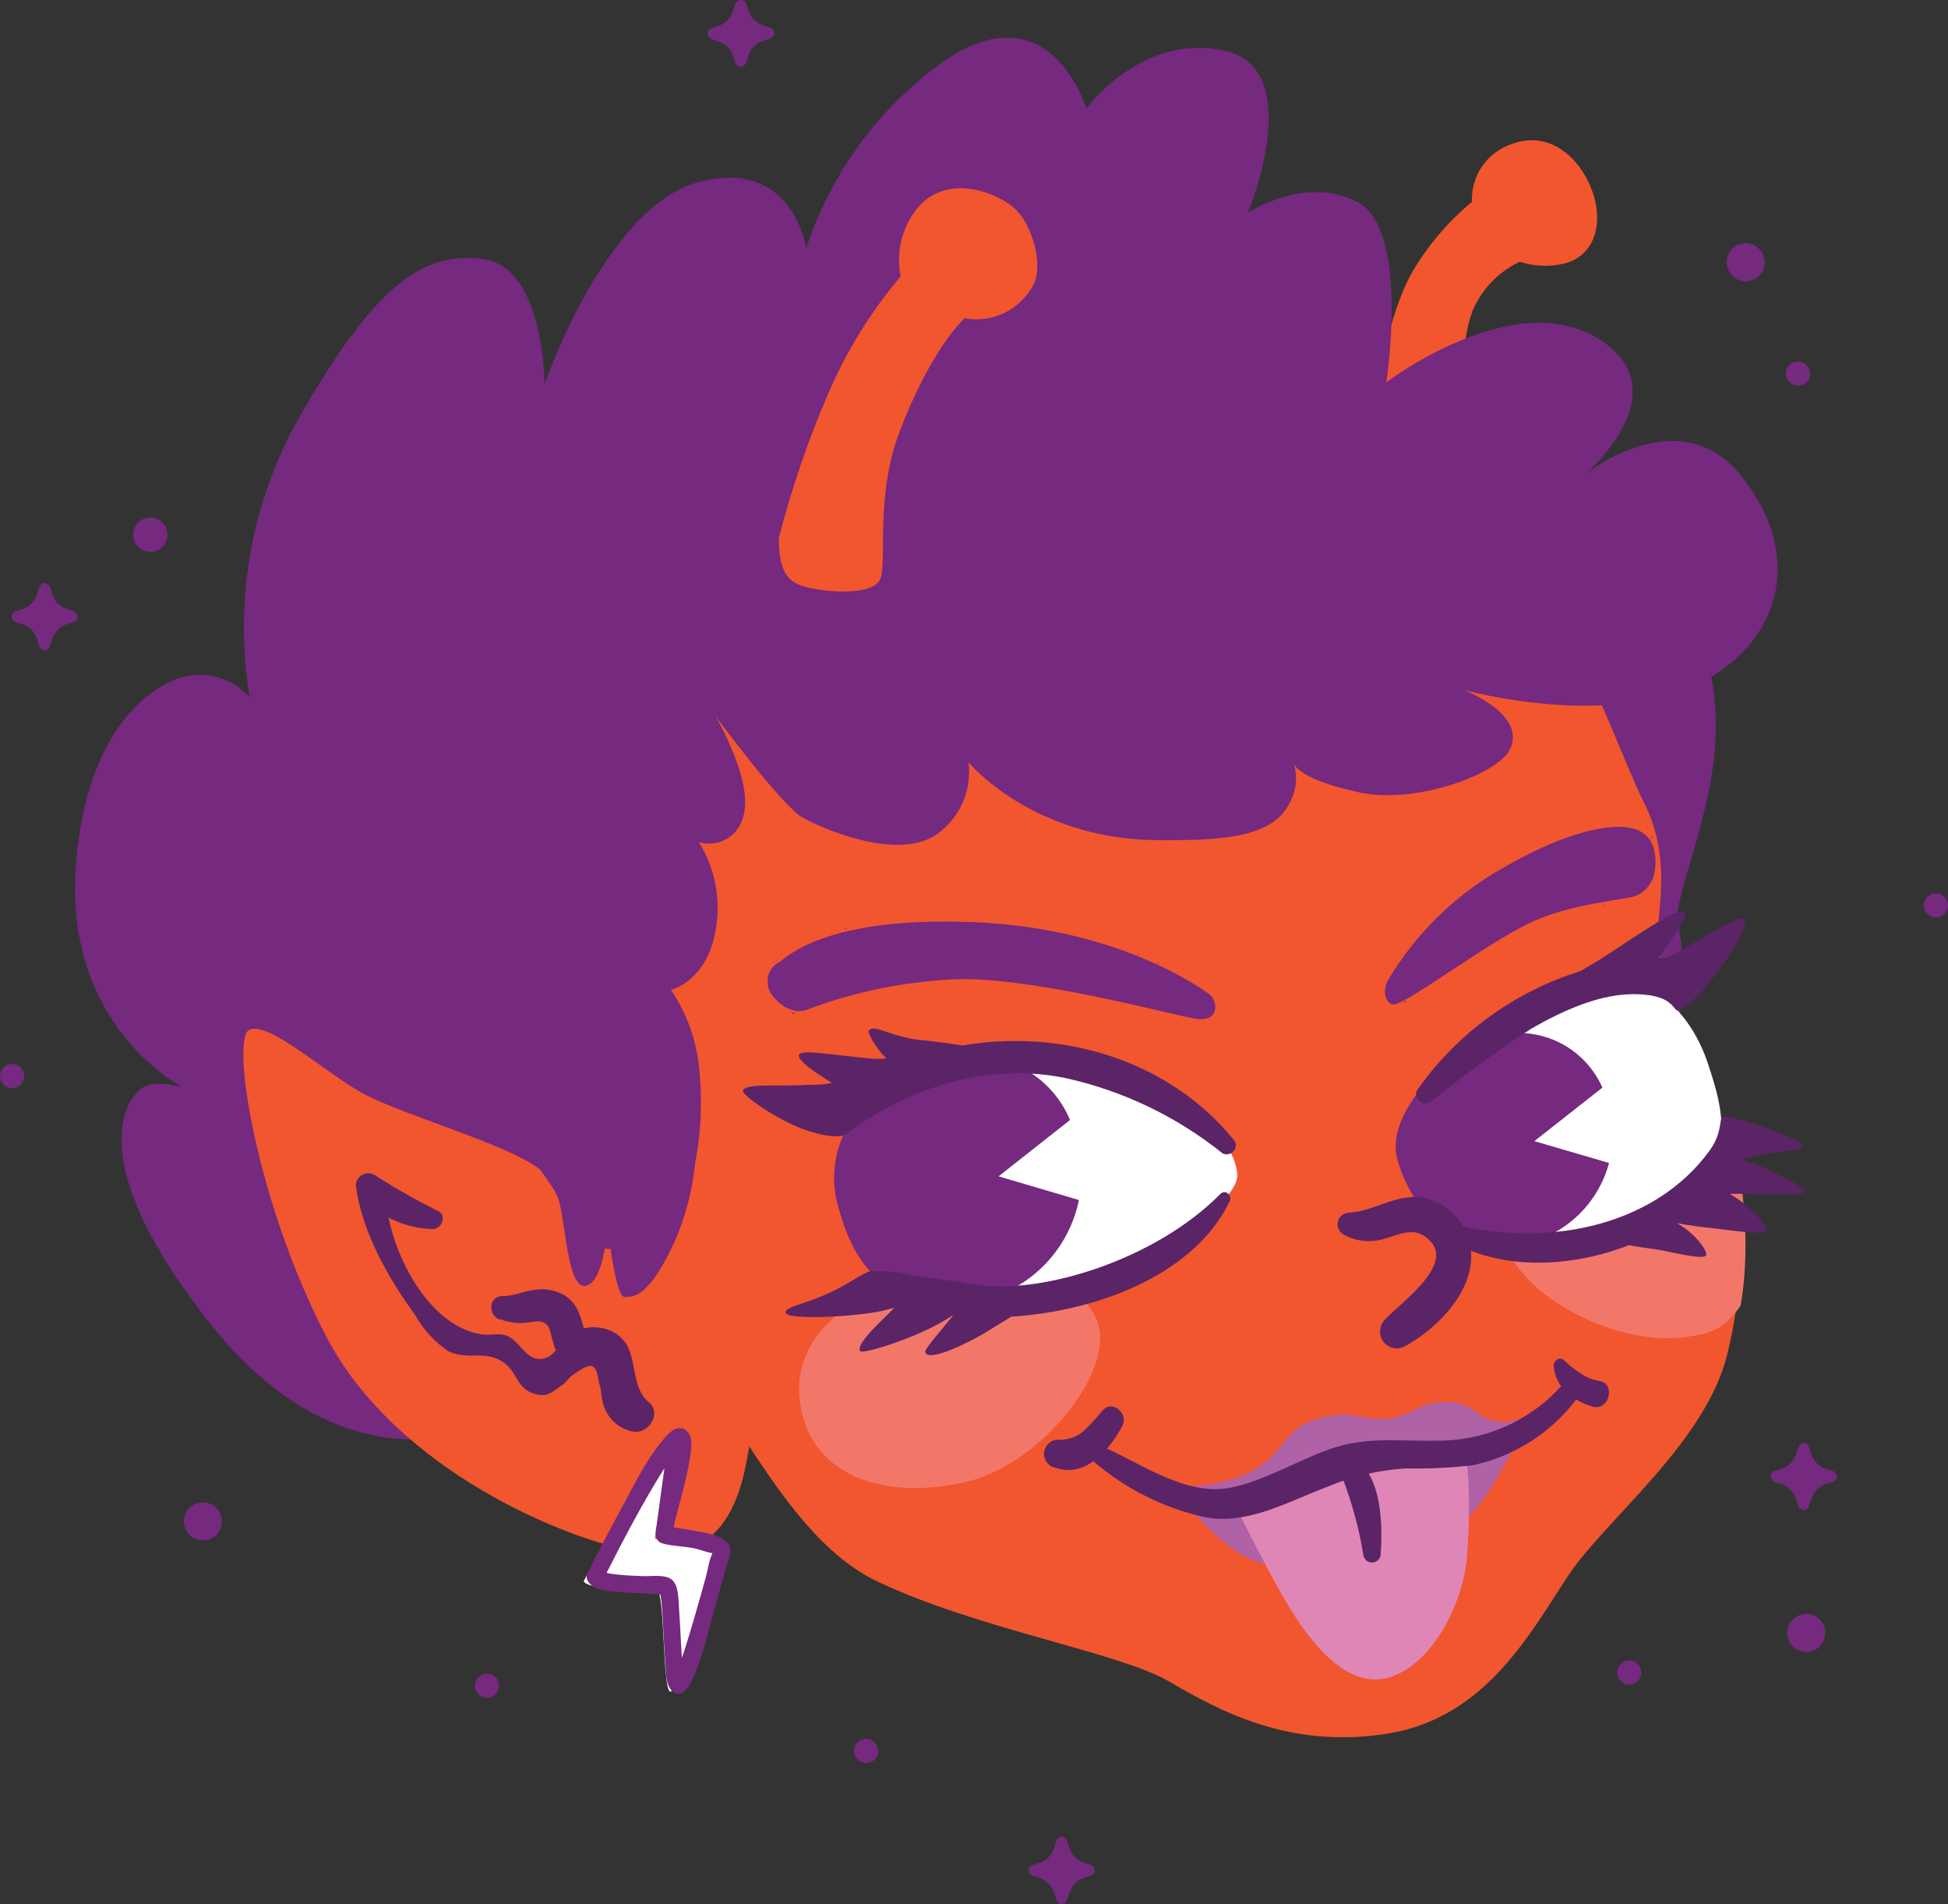 <svg width="176" height="172" viewBox="0 0 176 172" fill="none" xmlns="http://www.w3.org/2000/svg">
<rect x="0" y="0" width="176" height="172" fill="#333333" stroke="none"/>
<g clip-path="url(#clip0_3212_1563)">
<path d="M124.334 35.428C124.334 35.428 125.416 28.391 127.58 24.599C128.997 22.177 130.828 20.024 132.99 18.236C132.936 17.088 133.261 15.955 133.914 15.011C134.567 14.066 135.512 13.361 136.605 13.006C140.029 11.733 142.74 14.278 143.822 17.154C144.904 20.03 144.191 23.11 141.276 23.822C139.96 24.121 138.588 24.06 137.305 23.644C135.601 24.451 134.207 25.791 133.333 27.462C131.704 30.351 131.882 39.551 131.348 40.811C130.813 42.071 125.06 40.124 124.334 35.428Z" fill="#F1562F"/>
<path d="M148.162 51.666C151.586 53.473 154.654 56.896 155.01 64.659C155.367 72.422 151.192 80.719 151.586 83.251C151.981 85.784 153.75 94.488 148.162 92.923C142.574 91.358 128.484 75.31 130.826 61.109C133.168 46.907 144.726 49.859 148.162 51.666Z" fill="#75297F"/>
<path d="M59.825 120.996C65.604 124.355 70.161 138.544 79.3 142.871C88.439 147.198 101.066 149.234 105.636 151.893C110.205 154.553 116.519 158.027 125.416 156.589C134.313 155.151 138.361 147.312 141.734 142.26C145.107 137.208 154.017 130.4 156.041 122.408C158.27 113.471 157.372 104.04 153.496 95.684C152.082 92.642 150.875 89.509 149.881 86.305C149.155 83.659 151.561 78.365 148.442 72.307C145.324 66.25 135.714 35.25 114.266 29.714C92.818 24.179 60.5 31.165 45.161 46.881C26.145 66.377 32.878 93.088 39.141 107.964C44.194 120.028 54.059 117.623 59.825 120.996Z" fill="#F1562F"/>
<path d="M99.284 119.876C100.315 124.444 93.798 132.36 87.243 133.874C80.687 135.388 73.534 133.874 72.325 127.015C71.204 120.652 77.263 116.427 83.781 114.951C90.298 113.475 98.266 115.307 99.284 119.876Z" fill="#F37769"/>
<path d="M148.735 101.805C142.091 102.722 135.37 107.252 136.006 111.884C136.643 116.516 145.527 121.645 152.172 120.792C154.718 120.448 155.787 120.067 157.263 117.929C157.976 114.111 158.002 106.73 155.99 102.06C153.605 101.552 151.15 101.466 148.735 101.805Z" fill="#F37769"/>
<path d="M43.711 128.784C43.711 128.784 31.262 134.956 19.093 119.698C7.79 105.508 10.985 99.489 12.907 98.229C14.053 97.478 16.522 98.229 16.522 98.229C16.522 98.229 5.932 92.897 6.835 78.555C7.472 68.286 11.71 63.094 15.745 61.414C16.903 60.938 18.18 60.833 19.399 61.114C20.619 61.394 21.722 62.046 22.555 62.979C21.138 54.435 22.64 45.662 26.819 38.075C33.795 25.808 38.123 22.677 43.66 23.402C49.197 24.128 49.197 34.703 49.197 34.703C49.197 34.703 54.733 18.592 63.211 16.416C71.688 14.24 72.834 22.435 72.834 22.435C75.083 15.589 79.468 9.643 85.346 5.472C94.918 -1.018 98.164 9.799 98.164 9.799C98.164 9.799 103.103 2.952 110.613 4.568C118.123 6.185 112.776 19.19 112.776 19.19C112.776 19.19 118.021 15.754 122.705 18.287C127.389 20.819 125.251 34.537 125.251 34.537C125.251 34.537 136.63 25.858 144.344 30.554C152.057 35.25 143.262 42.822 143.262 42.822C143.262 42.822 151.739 35.975 157.34 43.013C162.94 50.05 160.942 57.444 154.45 61.236C145.986 66.161 132.251 62.318 132.251 62.318C132.251 62.318 138.03 64.544 136.401 67.726C135.23 70.029 127.618 72.727 122.679 71.544C116.837 70.271 116.837 68.808 116.837 68.808C117.053 69.416 117.136 70.065 117.078 70.708C117.021 71.352 116.826 71.975 116.506 72.536C114.94 75.845 109.722 75.896 104.834 75.896C93.289 75.896 87.51 68.859 87.51 68.859C87.665 70.115 87.473 71.39 86.954 72.546C86.436 73.701 85.611 74.692 84.57 75.412C80.967 77.766 74.387 74.878 72.528 73.86C70.67 72.842 64.662 64.71 64.662 64.71C64.662 64.71 68.201 70.729 67.119 73.86C67.009 74.269 66.818 74.652 66.557 74.987C66.296 75.321 65.971 75.6 65.601 75.806C65.231 76.013 64.823 76.143 64.401 76.189C63.98 76.235 63.553 76.196 63.147 76.074C64.609 78.436 65.148 81.254 64.662 83.989C63.873 88.685 60.614 89.41 60.614 89.41C62.038 91.507 62.913 93.926 63.16 96.448C64.662 110.853 55.866 121.441 43.711 128.784Z" fill="#75297F"/>
<path d="M51.895 112.775C51.895 112.775 51.781 107.366 48.076 105.139C44.372 102.912 35.946 100.533 32.662 98.7C29.378 96.868 24.096 92.083 22.479 93.05C20.862 94.017 23.204 108.69 29.467 120.716C35.73 132.741 51.106 139.13 57.737 140.211C64.369 141.293 66.52 136.597 67.348 132.512C68.175 128.427 71.624 112.062 51.895 112.775Z" fill="#F1562F"/>
<path d="M52.735 142.833C52.735 142.833 59.481 129.713 60.678 129.954C61.874 130.196 58.756 139.028 59.239 139.015C59.723 139.002 65.006 139.702 64.649 140.542C64.293 141.382 61.276 152.937 60.563 152.81C59.85 152.682 60.08 143.787 59.354 143.673C58.629 143.558 53.104 143.673 52.735 142.833Z" fill="white"/>
<path d="M59.319 137.802C59.187 138.487 59.108 139.218 59.928 139.438C60.821 139.677 61.826 139.668 62.738 139.862C63.251 139.97 63.774 140.201 64.287 140.28C64.302 140.282 64.332 140.295 64.367 140.312C64.058 140.906 63.949 141.829 63.778 142.436C63.108 144.818 62.456 147.21 61.676 149.558C61.656 149.622 61.63 149.685 61.609 149.75C61.608 149.73 61.607 149.711 61.604 149.691C61.507 148.282 61.464 146.869 61.358 145.46C61.299 144.689 61.357 143.384 60.788 142.769C60.23 142.169 58.842 142.397 58.114 142.371C57.338 142.342 56.559 142.311 55.786 142.229C55.46 142.194 55.126 142.157 54.806 142.076C56.434 138.866 58.115 135.658 60.031 132.619M60.861 151.626C60.852 151.575 60.871 151.543 60.902 151.52C60.876 151.576 60.86 151.616 60.861 151.626ZM65.766 139.414C65.12 138.612 63.637 138.448 62.714 138.269C62.117 138.155 61.517 138.062 60.915 137.983C60.903 137.982 60.885 137.977 60.871 137.974C60.909 137.775 60.945 137.563 60.974 137.444C61.127 136.819 61.295 136.195 61.457 135.572C61.793 134.275 62.144 132.971 62.342 131.642C62.455 130.895 62.669 129.757 61.984 129.214C61.348 128.708 60.679 129.194 60.226 129.691C58.45 131.647 57.219 134.287 55.96 136.596C54.984 138.389 54.03 140.195 53.111 142.019C53.099 142.042 53.101 142.064 53.091 142.087C52.98 142.292 52.953 142.542 53.111 142.807C53.669 143.739 55.195 143.74 56.127 143.821C56.824 143.882 57.524 143.911 58.224 143.936C58.613 143.949 59.198 144.06 59.654 144.032C59.682 144.162 59.71 144.288 59.711 144.3C59.802 144.884 59.83 145.484 59.867 146.073C59.955 147.445 59.997 148.819 60.109 150.188C60.169 150.926 60.127 152.157 60.696 152.725C61.342 153.37 62.009 152.759 62.328 152.147C63.457 149.971 63.985 147.335 64.653 144.987C64.993 143.793 65.321 142.596 65.666 141.404C65.855 140.752 66.255 140.02 65.766 139.414Z" fill="#75297F"/>
<path d="M125.48 88.418C127.855 84.475 131.159 81.172 135.103 78.797C141.06 75.247 144.687 74.623 146.558 74.7C148.43 74.776 149.104 75.73 149.359 76.456C149.645 77.376 149.645 78.361 149.359 79.281C149.228 79.636 149.028 79.963 148.77 80.24C148.513 80.518 148.202 80.741 147.857 80.897C147.017 81.317 142.014 81.508 138.056 83.442C134.097 85.376 127.44 90.428 126.014 90.721C125.289 90.849 124.741 89.563 125.48 88.418Z" fill="#75297F"/>
<path d="M125.658 88.532C125.658 88.532 125.581 88.532 125.556 88.532V88.634L125.658 88.532Z" fill="#75297F"/>
<path d="M125.238 88.965C125.238 89.092 125.327 89.22 125.429 89.169C125.531 89.118 125.429 89.054 125.314 88.914C125.2 88.774 125.403 88.787 125.429 88.812C125.454 88.838 125.505 88.698 125.429 88.634C125.367 88.672 125.318 88.727 125.289 88.793C125.259 88.859 125.25 88.932 125.263 89.003C125.263 89.003 125.251 88.978 125.238 88.965Z" fill="#75297F"/>
<path d="M131.666 87.463H131.806C131.806 87.463 131.73 87.438 131.666 87.463Z" fill="#75297F"/>
<path d="M129.718 88.863L129.68 88.889L129.667 88.939L129.718 88.863Z" fill="#75297F"/>
<path d="M128.166 89.869C128.166 89.869 128.166 89.767 128.166 89.729C128.178 89.761 128.178 89.798 128.166 89.83V89.869Z" fill="#75297F"/>
<path d="M125.454 88.405L125.467 88.379L125.429 88.342L125.454 88.405Z" fill="#75297F"/>
<path d="M149.308 75.552C149.308 75.756 149.041 75.349 149.142 75.641C149.155 75.59 149.41 75.781 149.308 75.552Z" fill="#75297F"/>
<path d="M149.142 75.641L149.154 75.665L149.142 75.641Z" fill="#75297F"/>
<path d="M145.285 81.66L145.247 81.648L145.209 81.66H145.285Z" fill="#75297F"/>
<path d="M129.998 83.251H129.833C129.833 83.251 129.833 83.455 129.998 83.251Z" fill="#75297F"/>
<path d="M144.662 81.05C144.708 81.061 144.756 81.061 144.802 81.05H144.662Z" fill="#75297F"/>
<path d="M138.755 77.283L138.743 77.27L138.718 77.295L138.755 77.283Z" fill="#75297F"/>
<path d="M135.688 84.575L135.777 84.473C135.777 84.473 135.663 84.524 135.688 84.575Z" fill="#75297F"/>
<path d="M143.644 81.228V81.24L143.668 81.228H143.644Z" fill="#75297F"/>
<path d="M135.943 84.371C135.883 84.397 135.828 84.432 135.777 84.473C135.84 84.454 135.898 84.419 135.943 84.371Z" fill="#75297F"/>
<path d="M125.416 89.423V89.385H125.403L125.416 89.423Z" fill="#75297F"/>
<path d="M125.391 89.258C125.385 89.287 125.385 89.317 125.391 89.347C125.391 89.347 125.416 89.283 125.391 89.258Z" fill="#75297F"/>
<path d="M125.785 90.441C125.785 90.441 125.785 90.327 125.658 90.289C125.658 90.289 125.709 90.48 125.785 90.441Z" fill="#75297F"/>
<path d="M127.096 90.352L126.829 90.467C126.829 90.467 126.982 90.467 126.829 90.556C127.287 90.505 126.765 90.556 127.096 90.352Z" fill="#75297F"/>
<path d="M133.333 86.445V86.521C133.46 86.445 133.346 86.534 133.333 86.445Z" fill="#75297F"/>
<path d="M134.148 85.427L134.021 85.44L134.008 85.542L134.148 85.427Z" fill="#75297F"/>
<path d="M135.077 85.529L135.039 85.567L135.192 85.44L135.077 85.529Z" fill="#75297F"/>
<path d="M145.018 81.788V81.686C144.891 81.724 144.891 81.839 145.018 81.788Z" fill="#75297F"/>
<path d="M149.333 79.866C149.376 79.844 149.413 79.812 149.44 79.772C149.467 79.732 149.483 79.685 149.486 79.637C149.431 79.71 149.38 79.787 149.333 79.866Z" fill="#75297F"/>
<path d="M139.545 76.036L139.621 75.972L139.469 76.061L139.545 76.036Z" fill="#75297F"/>
<path d="M109.225 89.779C109.989 90.289 110.32 92.325 108.092 92.032C106.145 91.765 92.691 88.023 85.83 88.481C81.478 88.721 77.187 89.613 73.101 91.129C72.821 91.263 72.514 91.332 72.204 91.332C71.893 91.332 71.586 91.263 71.306 91.129C70.759 91.001 69.371 89.856 69.371 88.901C69.311 88.504 69.378 88.097 69.563 87.741C69.748 87.384 70.042 87.095 70.403 86.916C71.357 86.191 75.036 82.768 88.032 83.302C101.028 83.837 108.474 89.258 109.225 89.779Z" fill="#75297F"/>
<path d="M109.111 89.945C109.111 89.945 109.111 89.881 109.111 89.818H108.971L109.111 89.945Z" fill="#75297F"/>
<path d="M108.512 89.309C108.36 89.309 108.169 89.309 108.194 89.385C108.321 89.392 108.449 89.392 108.576 89.385C108.69 89.385 108.741 89.538 108.703 89.55C108.665 89.563 108.856 89.69 108.945 89.665C108.838 89.495 108.669 89.372 108.474 89.321C108.474 89.321 108.5 89.321 108.512 89.309Z" fill="#75297F"/>
<path d="M89.559 83.2H89.648C89.585 83.188 89.547 83.188 89.559 83.2Z" fill="#75297F"/>
<path d="M97.158 84.435L96.967 84.346C96.967 84.346 97.069 84.397 97.158 84.435Z" fill="#75297F"/>
<path d="M102.912 86.153C102.912 86.153 102.81 86.153 102.772 86.242C102.794 86.232 102.818 86.228 102.842 86.228C102.866 86.228 102.89 86.232 102.912 86.242C102.912 86.242 102.924 86.191 102.912 86.153Z" fill="#75297F"/>
<path d="M71.65 91.625C71.421 91.485 72.095 91.625 71.739 91.459C71.764 91.472 71.357 91.459 71.65 91.625Z" fill="#75297F"/>
<path d="M75.952 84.015L76.003 84.028L76.067 84.002L75.952 84.015Z" fill="#75297F"/>
<path d="M102.237 90.352C102.274 90.379 102.304 90.414 102.326 90.454C102.301 90.352 102.632 90.416 102.237 90.352Z" fill="#75297F"/>
<path d="M87.115 88.036V88.061L87.179 88.036H87.115Z" fill="#75297F"/>
<path d="M84.519 83.608C84.43 83.62 84.353 83.633 84.519 83.608Z" fill="#75297F"/>
<path d="M90.221 83.582H90.03C90.132 83.633 90.209 83.633 90.221 83.582Z" fill="#75297F"/>
<path d="M78.218 84.256V84.244L78.18 84.256H78.218Z" fill="#75297F"/>
<path d="M89.763 83.595C89.852 83.606 89.942 83.606 90.03 83.595C89.942 83.582 89.852 83.582 89.763 83.595Z" fill="#75297F"/>
<path d="M107.838 89.194L107.888 89.232L107.901 89.219L107.838 89.194Z" fill="#75297F"/>
<path d="M108.092 89.296H107.965C107.965 89.296 108.054 89.309 108.092 89.296Z" fill="#75297F"/>
<path d="M106.056 88.151C106.175 88.247 106.303 88.332 106.438 88.405C106.374 88.392 106.183 88.151 106.056 88.151Z" fill="#75297F"/>
<path d="M104.375 86.904L104.732 87.094C104.732 87.094 104.617 86.954 104.732 87.018C104.375 86.713 104.897 87.133 104.375 86.904Z" fill="#75297F"/>
<path d="M94.459 83.798V83.722C94.32 83.709 94.485 83.76 94.459 83.798Z" fill="#75297F"/>
<path d="M92.665 83.938L92.818 84.015L92.907 83.951L92.665 83.938Z" fill="#75297F"/>
<path d="M91.71 83.251L91.787 83.239H91.507L91.71 83.251Z" fill="#75297F"/>
<path d="M76.372 83.849V83.989C76.5 83.888 76.5 83.773 76.372 83.849Z" fill="#75297F"/>
<path d="M70.288 86.725C70.223 86.738 70.162 86.764 70.107 86.801C70.052 86.839 70.006 86.886 69.97 86.942C70.097 86.84 70.237 86.776 70.288 86.725Z" fill="#75297F"/>
<path d="M85.397 88.914L85.257 88.952L85.511 88.901L85.397 88.914Z" fill="#75297F"/>
<path d="M111.784 106.17C111.784 103.192 106.208 95.76 93.823 95.251C85.079 94.882 79.605 98.624 78.078 100.24C77.043 101.418 76.326 102.84 75.994 104.372C75.662 105.904 75.726 107.495 76.181 108.995C77.454 113.78 79.427 115.358 80.955 116.389C82.482 117.42 85.983 117.89 93.925 116.542C101.868 115.193 111.784 109.135 111.784 106.17Z" fill="white"/>
<path d="M97.477 108.397L90.221 106.259L96.675 101.169C96.019 99.592 94.944 98.225 93.566 97.215C92.189 96.206 90.561 95.593 88.859 95.442C84.721 95.911 80.816 97.604 77.645 100.304C76.615 101.482 75.901 102.902 75.57 104.43C75.238 105.959 75.299 107.547 75.749 109.046C77.021 113.831 79.007 115.409 80.534 116.453C81.807 117.254 84.608 117.725 89.839 117.127C91.76 116.459 93.475 115.303 94.814 113.773C96.153 112.242 97.07 110.39 97.477 108.397Z" fill="#75297F"/>
<path d="M126.765 104.885C126.078 102.722 126.638 99.578 132.595 94.259C138.132 89.334 145.846 88.558 149.359 89.678C150.95 90.2 153.177 92.63 154.298 96.041C155.57 99.858 156.372 102.9 154.056 106.756C152.783 108.893 146.711 112.355 139.125 112.266C131.539 112.177 128.395 109.937 126.765 104.885Z" fill="white"/>
<path d="M137.572 112.393C139.427 112.015 141.139 111.128 142.518 109.831C143.896 108.534 144.885 106.878 145.375 105.05L138.629 103.078L144.776 98.242C144 96.485 142.638 95.053 140.922 94.189C139.206 93.326 137.244 93.085 135.37 93.508C134.27 93.688 133.194 93.991 132.162 94.412C126.205 99.718 125.632 102.874 126.333 105.025C127.86 109.822 130.8 112.1 137.572 112.393Z" fill="#75297F"/>
<path d="M157.658 83.06C157.187 82.462 153.839 84.842 150.619 86.522C150.484 86.508 150.347 86.508 150.212 86.522H149.843C151.115 84.766 152.63 82.615 152.248 82.36C151.523 81.877 147.157 85.007 144.904 86.445C144.293 86.84 143.555 87.272 142.804 87.718C136.841 89.564 131.658 93.332 128.064 98.433C127.605 99.095 128.535 100.049 129.209 99.566C132.153 97.188 135.216 94.962 138.387 92.897C141.442 91.154 144.751 89.703 147.946 89.805C151.51 89.919 151.103 91.523 151.765 91.281C152.892 90.519 153.872 89.557 154.654 88.443C156.411 86.28 158.027 83.519 157.658 83.06Z" fill="#5B2467"/>
<path d="M111.567 103.078C105.648 95.722 95.924 92.897 86.975 94.437C86.364 94.335 84.01 94.017 83.157 93.941C80.611 93.699 78.969 92.477 78.511 93.075C78.333 93.33 79.173 94.717 80.089 95.621C79.623 95.653 79.155 95.653 78.689 95.621C74.565 95.213 72.465 94.806 72.197 95.264C71.93 95.722 73.788 96.995 75.176 97.809C74.514 97.987 73.827 97.987 73.165 97.987C70.097 98.178 67.297 97.809 67.119 98.535C67.029 98.891 69.944 100.965 72.21 101.856C73.483 102.403 75.672 102.912 76.347 102.48C76.538 102.48 85.104 95.086 96.305 97.389C101.483 98.539 106.326 100.864 110.46 104.185C110.615 104.261 110.79 104.287 110.96 104.259C111.13 104.23 111.288 104.149 111.41 104.027C111.532 103.905 111.613 103.748 111.641 103.578C111.669 103.408 111.643 103.233 111.567 103.078Z" fill="#5B2467"/>
<path d="M121.33 111.489C122.263 112.022 123.35 112.219 124.41 112.049C125.683 111.884 127.338 110.777 128.611 111.604C132.162 113.856 126.447 117.7 125.098 119.239C124.849 119.502 124.702 119.845 124.684 120.206C124.666 120.567 124.777 120.923 124.999 121.209C125.22 121.495 125.537 121.692 125.891 121.765C126.246 121.838 126.614 121.782 126.931 121.606C130.355 119.736 134.364 115.422 132.404 111.21C132.045 110.407 131.489 109.708 130.788 109.176C130.088 108.645 129.264 108.298 128.395 108.168C126.04 107.85 124.118 109.441 121.839 109.542C121.618 109.554 121.407 109.635 121.235 109.774C121.063 109.913 120.94 110.104 120.883 110.317C120.826 110.531 120.839 110.758 120.92 110.964C121 111.17 121.144 111.345 121.33 111.464V111.489Z" fill="#5B2467"/>
<path d="M105.317 134.548C105.737 134.128 109.531 134.676 112.776 133.047C116.022 131.418 115.946 129.229 118.466 128.364C121.89 127.091 123.061 128.364 125.149 128.173C127.58 127.995 128.076 126.531 131.017 126.646C133.27 126.735 133.562 128.453 135.879 128.453C138.196 128.453 140.576 126.009 140.843 126.468C141.111 126.926 140.092 129.14 134.479 130.794C132.57 131.367 125.811 131.062 124.729 131.52C123.647 131.978 113.54 135.337 112.726 135.579C109.161 136.495 104.605 135.274 105.317 134.548Z" fill="#B062A7"/>
<path d="M110.256 107.85C104.541 113.666 94.192 117.076 87.828 116.007C85.626 115.625 84.684 115.549 82.329 115.167C81.1 114.879 79.835 114.768 78.574 114.836C77.963 115.015 76.691 115.931 75.354 116.58C72.808 117.852 70.975 117.98 70.975 118.552C70.975 119.316 77.951 118.921 80.115 118.31L80.802 118.132C79.809 119.163 77.276 121.39 77.709 122.039C77.912 122.344 81.884 121.11 84.417 119.787C84.967 119.501 85.503 119.186 86.021 118.845H86.097L85.652 119.379C84.773 120.499 83.513 121.848 83.602 122.154C83.882 123.083 87.574 121.263 89.114 120.321L91.367 118.934C99.526 118.412 108.054 114.938 111.122 108.461C111.3 107.965 110.74 107.405 110.256 107.85Z" fill="#5B2467"/>
<path d="M107.456 135.846C107.087 135.846 111.784 141.891 115.755 141.357C119.726 140.822 121.356 139.091 123.609 138.913C125.862 138.735 129.298 139.371 131.73 137.832C134.161 136.292 137.419 129.624 137.063 129.891C136.706 130.158 125.734 131.66 123.52 131.876C121.305 132.092 114.851 136.394 107.456 135.846Z" fill="#B062A7"/>
<path d="M111.211 135.159C111.211 135.159 114.342 141.649 116.391 145.022C118.441 148.394 121.687 152.657 125.531 151.512C129.375 150.366 132.15 144.894 132.519 140.809C132.888 136.724 132.761 130.82 132.035 130.629C131.309 130.438 125.289 132.181 123.01 132.309C120.732 132.436 111.338 134.078 111.211 135.159Z" fill="#E086B7"/>
<path d="M98.393 131.647C101.412 134.376 105.102 136.256 109.085 137.094C112.904 137.692 116.506 135.579 119.917 134.307C122.165 133.356 124.558 132.792 126.994 132.64C129.035 132.689 131.077 132.591 133.104 132.347C136.9 131.525 140.264 129.343 142.562 126.213C143.274 125.31 142.053 124.012 141.289 124.941C139.887 126.568 138.15 127.875 136.198 128.771C134.245 129.667 132.122 130.131 129.973 130.133C126.434 130.222 123.494 129.7 120.083 130.922C117.232 131.927 114.024 133.861 111.084 134.396C106.921 135.159 102.797 131.952 99.131 130.463C98.469 130.196 97.858 131.202 98.431 131.66L98.393 131.647Z" fill="#5B2467"/>
<path d="M124.741 140.453C124.907 138.086 124.856 134.663 123.367 132.665C122.667 131.711 120.897 132.207 121.305 133.53C122.162 135.768 122.789 138.088 123.176 140.453C123.2 140.644 123.293 140.818 123.437 140.945C123.581 141.072 123.767 141.142 123.959 141.142C124.151 141.142 124.336 141.072 124.48 140.945C124.624 140.818 124.717 140.644 124.741 140.453Z" fill="#5B2467"/>
<path d="M99.628 127.384C99.104 128.039 98.538 128.659 97.935 129.242C97.337 129.759 96.574 130.047 95.784 130.056C95.617 130.034 95.447 130.044 95.284 130.087C95.12 130.13 94.967 130.205 94.833 130.307C94.699 130.41 94.586 130.537 94.502 130.683C94.417 130.829 94.362 130.99 94.339 131.157C94.316 131.324 94.327 131.494 94.37 131.657C94.413 131.82 94.488 131.973 94.59 132.107C94.692 132.241 94.82 132.354 94.966 132.439C95.112 132.524 95.273 132.579 95.44 132.601C98.126 133.518 100.341 130.832 101.41 128.784C101.97 127.702 100.519 126.391 99.628 127.409V127.384Z" fill="#5B2467"/>
<path d="M140.385 123.515C140.494 124.377 140.893 125.176 141.518 125.78C142.206 126.37 143.014 126.804 143.885 127.053C145.387 127.498 146.011 124.991 144.522 124.75C143.909 124.651 143.326 124.416 142.816 124.062C142.292 123.735 141.805 123.351 141.365 122.917C140.932 122.446 140.296 122.917 140.385 123.477V123.515Z" fill="#5B2467"/>
<path d="M158.982 105.318C158.407 105.095 157.821 104.903 157.225 104.745C157.773 104.605 158.333 104.452 158.74 104.363C160.789 103.88 162.953 104.058 162.839 103.46C162.724 102.862 156.321 100.622 155.609 100.914C155.329 101.054 155.609 102.34 154.489 103.892C149.486 110.84 139.443 112.991 130.062 110.255C129.464 110.09 129.222 110.866 129.668 111.197C134.428 114.785 141.302 114.747 147.208 112.469C147.959 112.66 149.359 112.775 150.441 113.004C152.134 113.36 153.878 113.729 154.119 113.424C154.361 113.118 153.394 111.859 152.554 111.197C152.222 110.931 151.868 110.692 151.497 110.484C152.63 110.701 154.043 110.879 154.832 110.955C156.398 111.146 159.287 111.566 159.593 111.197C159.898 110.828 158.078 109.033 156.945 108.257L156.283 107.837H157.302C160.013 107.837 162.902 108.066 163.017 107.646C163.131 107.226 159.885 105.687 158.982 105.318Z" fill="#5B2467"/>
<path d="M58.654 126.697C56.566 124.966 58.068 121.505 55.179 120.207C54.691 119.995 54.164 119.886 53.632 119.886C53.1 119.886 52.574 119.995 52.086 120.207C50.953 120.665 50.317 122.281 49.4 122.624C47.733 123.286 47.134 121.352 45.976 120.741C45.123 120.308 44.41 120.665 43.558 120.537C39.179 119.901 36.022 114.455 35.106 109.988C36.344 110.637 37.717 110.99 39.115 111.019C39.943 111.019 40.388 109.746 39.561 109.377C37.586 108.403 35.669 107.315 33.82 106.119C33.651 106.025 33.461 105.975 33.267 105.976C33.074 105.977 32.884 106.028 32.716 106.124C32.548 106.22 32.408 106.358 32.309 106.525C32.211 106.691 32.157 106.88 32.153 107.074C32.662 111.235 35.093 115.46 37.524 118.819C38.251 120.103 39.261 121.204 40.477 122.039C42.361 122.981 43.978 121.746 45.798 123.312C46.702 124.113 46.778 125.386 48.153 125.857C49.527 126.328 49.947 125.666 50.928 125.017L51.59 124.317C53.511 122.93 53.842 123.044 54.135 124.979C54.364 125.5 54.288 126.175 54.479 126.735C54.629 127.352 54.946 127.915 55.395 128.364C55.844 128.813 56.408 129.13 57.025 129.28C58.552 129.687 59.825 127.702 58.654 126.697Z" fill="#5B2467"/>
<path d="M45.123 119.138C45.794 119.406 46.514 119.531 47.236 119.507C47.784 119.507 48.7 119.163 49.209 119.507C49.718 119.85 49.706 120.296 49.82 120.703C49.995 121.375 50.216 122.034 50.482 122.675C51.157 124.215 53.868 123.095 53.219 121.53C52.57 119.965 52.633 118.018 51.017 117.012C50.274 116.582 49.415 116.395 48.56 116.478C47.491 116.554 46.472 117.089 45.403 117.076C44.13 117.076 44.067 118.769 45.123 119.201V119.138Z" fill="#5B2467"/>
<path d="M70.364 48.599C71.521 44.097 73.032 39.693 74.883 35.428C76.52 31.641 78.707 28.116 81.375 24.968C81.139 23.818 81.18 22.629 81.495 21.499C81.809 20.368 82.387 19.328 83.182 18.465C85.893 15.754 90.043 17.383 91.659 18.821C93.276 20.259 94.371 24.064 93.289 25.859C92.7 26.924 91.79 27.776 90.688 28.295C89.587 28.813 88.35 28.971 87.154 28.747C87.154 28.747 84.086 31.458 81.197 39.221C79.122 44.782 80.115 50.584 79.567 52.213C79.02 53.842 74.883 53.486 73.203 53.117C71.523 52.748 70.364 52.175 70.364 48.599Z" fill="#F1562F"/>
<path d="M62.714 100.087C63.311 104.793 62.421 109.567 60.169 113.742C58.285 117.152 57.267 117.152 56.414 117.152C55.561 117.152 54.874 110.497 54.874 110.497C54.874 110.497 54.708 115.587 52.99 116.134C51.271 116.682 51.119 110.331 50.444 108.283C49.769 106.234 45.492 102.989 47.542 98.547C49.591 94.106 62.027 94.628 62.714 100.087Z" fill="#75297F"/>
<path d="M59.672 152.708C59.661 152.691 59.654 152.671 59.654 152.651C59.654 152.63 59.661 152.61 59.672 152.593C59.668 152.631 59.668 152.67 59.672 152.708Z" fill="#75297F"/>
<path d="M4.544 58.283L4.748 57.66C4.851 57.366 5.019 57.099 5.239 56.879C5.459 56.658 5.727 56.49 6.021 56.387L6.555 56.222C6.874 56.133 7.026 55.929 7.014 55.7C7.001 55.471 6.874 55.267 6.555 55.178L6.021 55.013C5.727 54.91 5.459 54.742 5.239 54.522C5.019 54.302 4.851 54.035 4.748 53.74L4.544 53.117C4.442 52.812 4.251 52.659 4.035 52.659C3.819 52.659 3.628 52.812 3.526 53.117L3.322 53.74C3.218 54.034 3.05 54.301 2.83 54.521C2.61 54.741 2.343 54.909 2.049 55.013L1.502 55.178C1.197 55.267 1.031 55.471 1.044 55.7C1.056 55.929 1.197 56.133 1.502 56.222L2.049 56.387C2.343 56.491 2.61 56.659 2.83 56.879C3.05 57.1 3.218 57.366 3.322 57.66L3.526 58.283C3.628 58.589 3.819 58.742 4.035 58.742C4.251 58.742 4.442 58.538 4.544 58.283Z" fill="#75297F"/>
<path d="M96.433 171.542L96.649 170.906C96.754 170.613 96.923 170.347 97.143 170.127C97.363 169.907 97.629 169.738 97.922 169.633L98.469 169.48C98.775 169.379 98.94 169.175 98.928 168.946C98.915 168.717 98.775 168.526 98.469 168.424L97.922 168.259C97.628 168.155 97.362 167.987 97.141 167.767C96.921 167.546 96.753 167.28 96.649 166.986L96.433 166.363C96.409 166.243 96.349 166.135 96.259 166.053C96.17 165.97 96.057 165.918 95.936 165.904C95.815 165.919 95.701 165.972 95.61 166.053C95.519 166.135 95.455 166.243 95.427 166.363L95.224 166.986C95.119 167.279 94.951 167.546 94.73 167.766C94.51 167.986 94.244 168.154 93.951 168.259L93.416 168.424C93.098 168.526 92.945 168.717 92.945 168.946C92.952 169.075 93.002 169.198 93.087 169.295C93.173 169.392 93.289 169.458 93.416 169.48L93.951 169.633C94.243 169.74 94.508 169.909 94.728 170.129C94.947 170.349 95.117 170.614 95.224 170.906L95.427 171.542C95.455 171.661 95.519 171.769 95.61 171.851C95.701 171.933 95.815 171.985 95.936 172C96.057 171.986 96.17 171.934 96.259 171.852C96.349 171.77 96.409 171.661 96.433 171.542Z" fill="#75297F"/>
<path d="M67.462 5.51L67.679 4.874C67.79 4.594 67.962 4.341 68.182 4.134C68.402 3.928 68.665 3.772 68.951 3.678L69.499 3.512C69.804 3.41 69.97 3.207 69.957 2.978C69.944 2.749 69.804 2.558 69.499 2.456L68.951 2.291C68.664 2.194 68.401 2.035 68.182 1.826C67.962 1.618 67.79 1.364 67.679 1.082L67.462 0.458C67.436 0.331 67.368 0.217 67.269 0.133C67.169 0.05 67.044 0.003 66.915 0C66.793 0.015 66.679 0.067 66.588 0.149C66.497 0.231 66.433 0.339 66.406 0.458L66.189 1.082C66.085 1.375 65.916 1.641 65.696 1.861C65.476 2.081 65.21 2.25 64.916 2.354L64.382 2.52C64.064 2.621 63.911 2.812 63.924 3.041C63.936 3.27 64.064 3.474 64.382 3.576L64.916 3.741C65.202 3.837 65.464 3.993 65.684 4.2C65.904 4.406 66.076 4.658 66.189 4.938L66.393 5.574C66.421 5.693 66.484 5.801 66.576 5.883C66.666 5.965 66.781 6.017 66.902 6.032C67.043 6.029 67.179 5.975 67.282 5.878C67.385 5.782 67.45 5.651 67.462 5.51Z" fill="#75297F"/>
<path d="M163.462 135.961L163.679 135.325C163.784 135.032 163.953 134.766 164.173 134.546C164.393 134.326 164.659 134.157 164.951 134.052L165.499 133.899C165.804 133.798 165.97 133.594 165.957 133.365C165.944 133.136 165.804 132.932 165.499 132.843L164.951 132.678C164.658 132.574 164.391 132.406 164.171 132.186C163.95 131.965 163.782 131.699 163.679 131.405L163.462 130.782C163.441 130.662 163.38 130.552 163.291 130.469C163.201 130.387 163.087 130.335 162.966 130.323C162.749 130.323 162.558 130.489 162.457 130.782L162.253 131.405C162.148 131.698 161.98 131.965 161.76 132.185C161.54 132.405 161.273 132.573 160.98 132.678L160.445 132.843C160.319 132.863 160.204 132.926 160.118 133.021C160.032 133.116 159.982 133.237 159.974 133.365C159.981 133.494 160.031 133.617 160.117 133.714C160.202 133.811 160.318 133.877 160.445 133.899L160.98 134.052C161.272 134.159 161.537 134.328 161.757 134.548C161.977 134.768 162.146 135.033 162.253 135.325L162.457 135.961C162.484 136.08 162.548 136.188 162.639 136.27C162.73 136.352 162.844 136.404 162.966 136.419C163.086 136.405 163.199 136.353 163.289 136.271C163.378 136.189 163.439 136.08 163.462 135.961Z" fill="#75297F"/>
<path d="M18.329 139.142C19.278 139.142 20.048 138.373 20.048 137.424C20.048 136.476 19.278 135.706 18.329 135.706C17.38 135.706 16.611 136.476 16.611 137.424C16.611 138.373 17.38 139.142 18.329 139.142Z" fill="#75297F"/>
<path d="M157.722 25.413C158.671 25.413 159.44 24.644 159.44 23.695C159.44 22.746 158.671 21.977 157.722 21.977C156.773 21.977 156.003 22.746 156.003 23.695C156.003 24.644 156.773 25.413 157.722 25.413Z" fill="#75297F"/>
<path d="M163.195 149.221C164.144 149.221 164.913 148.452 164.913 147.503C164.913 146.554 164.144 145.785 163.195 145.785C162.246 145.785 161.477 146.554 161.477 147.503C161.477 148.452 162.246 149.221 163.195 149.221Z" fill="#75297F"/>
<path d="M174.905 82.882C175.51 82.882 176 82.392 176 81.788C176 81.183 175.51 80.693 174.905 80.693C174.301 80.693 173.811 81.183 173.811 81.788C173.811 82.392 174.301 82.882 174.905 82.882Z" fill="#75297F"/>
<path d="M1.095 98.293C1.699 98.293 2.189 97.803 2.189 97.199C2.189 96.594 1.699 96.104 1.095 96.104C0.49 96.104 0 96.594 0 97.199C0 97.803 0.49 98.293 1.095 98.293Z" fill="#75297F"/>
<path d="M43.99 153.37C44.595 153.37 45.085 152.88 45.085 152.275C45.085 151.671 44.595 151.181 43.99 151.181C43.386 151.181 42.896 151.671 42.896 152.275C42.896 152.88 43.386 153.37 43.99 153.37Z" fill="#75297F"/>
<path d="M78.256 159.249C78.861 159.249 79.351 158.759 79.351 158.154C79.351 157.55 78.861 157.06 78.256 157.06C77.652 157.06 77.162 157.55 77.162 158.154C77.162 158.759 77.652 159.249 78.256 159.249Z" fill="#75297F"/>
<path d="M162.444 34.843C163.048 34.843 163.539 34.353 163.539 33.748C163.539 33.144 163.048 32.654 162.444 32.654C161.839 32.654 161.349 33.144 161.349 33.748C161.349 34.353 161.839 34.843 162.444 34.843Z" fill="#75297F"/>
<path d="M147.195 152.173C147.799 152.173 148.29 151.683 148.29 151.079C148.29 150.475 147.799 149.985 147.195 149.985C146.59 149.985 146.1 150.475 146.1 151.079C146.1 151.683 146.59 152.173 147.195 152.173Z" fill="#75297F"/>
<path d="M13.582 49.846C14.439 49.846 15.134 49.151 15.134 48.294C15.134 47.436 14.439 46.741 13.582 46.741C12.724 46.741 12.029 47.436 12.029 48.294C12.029 49.151 12.724 49.846 13.582 49.846Z" fill="#75297F"/>
</g>
<defs>
<clipPath id="clip0_3212_1563">
<rect width="176" height="172" fill="white"/>
</clipPath>
</defs>
</svg>
